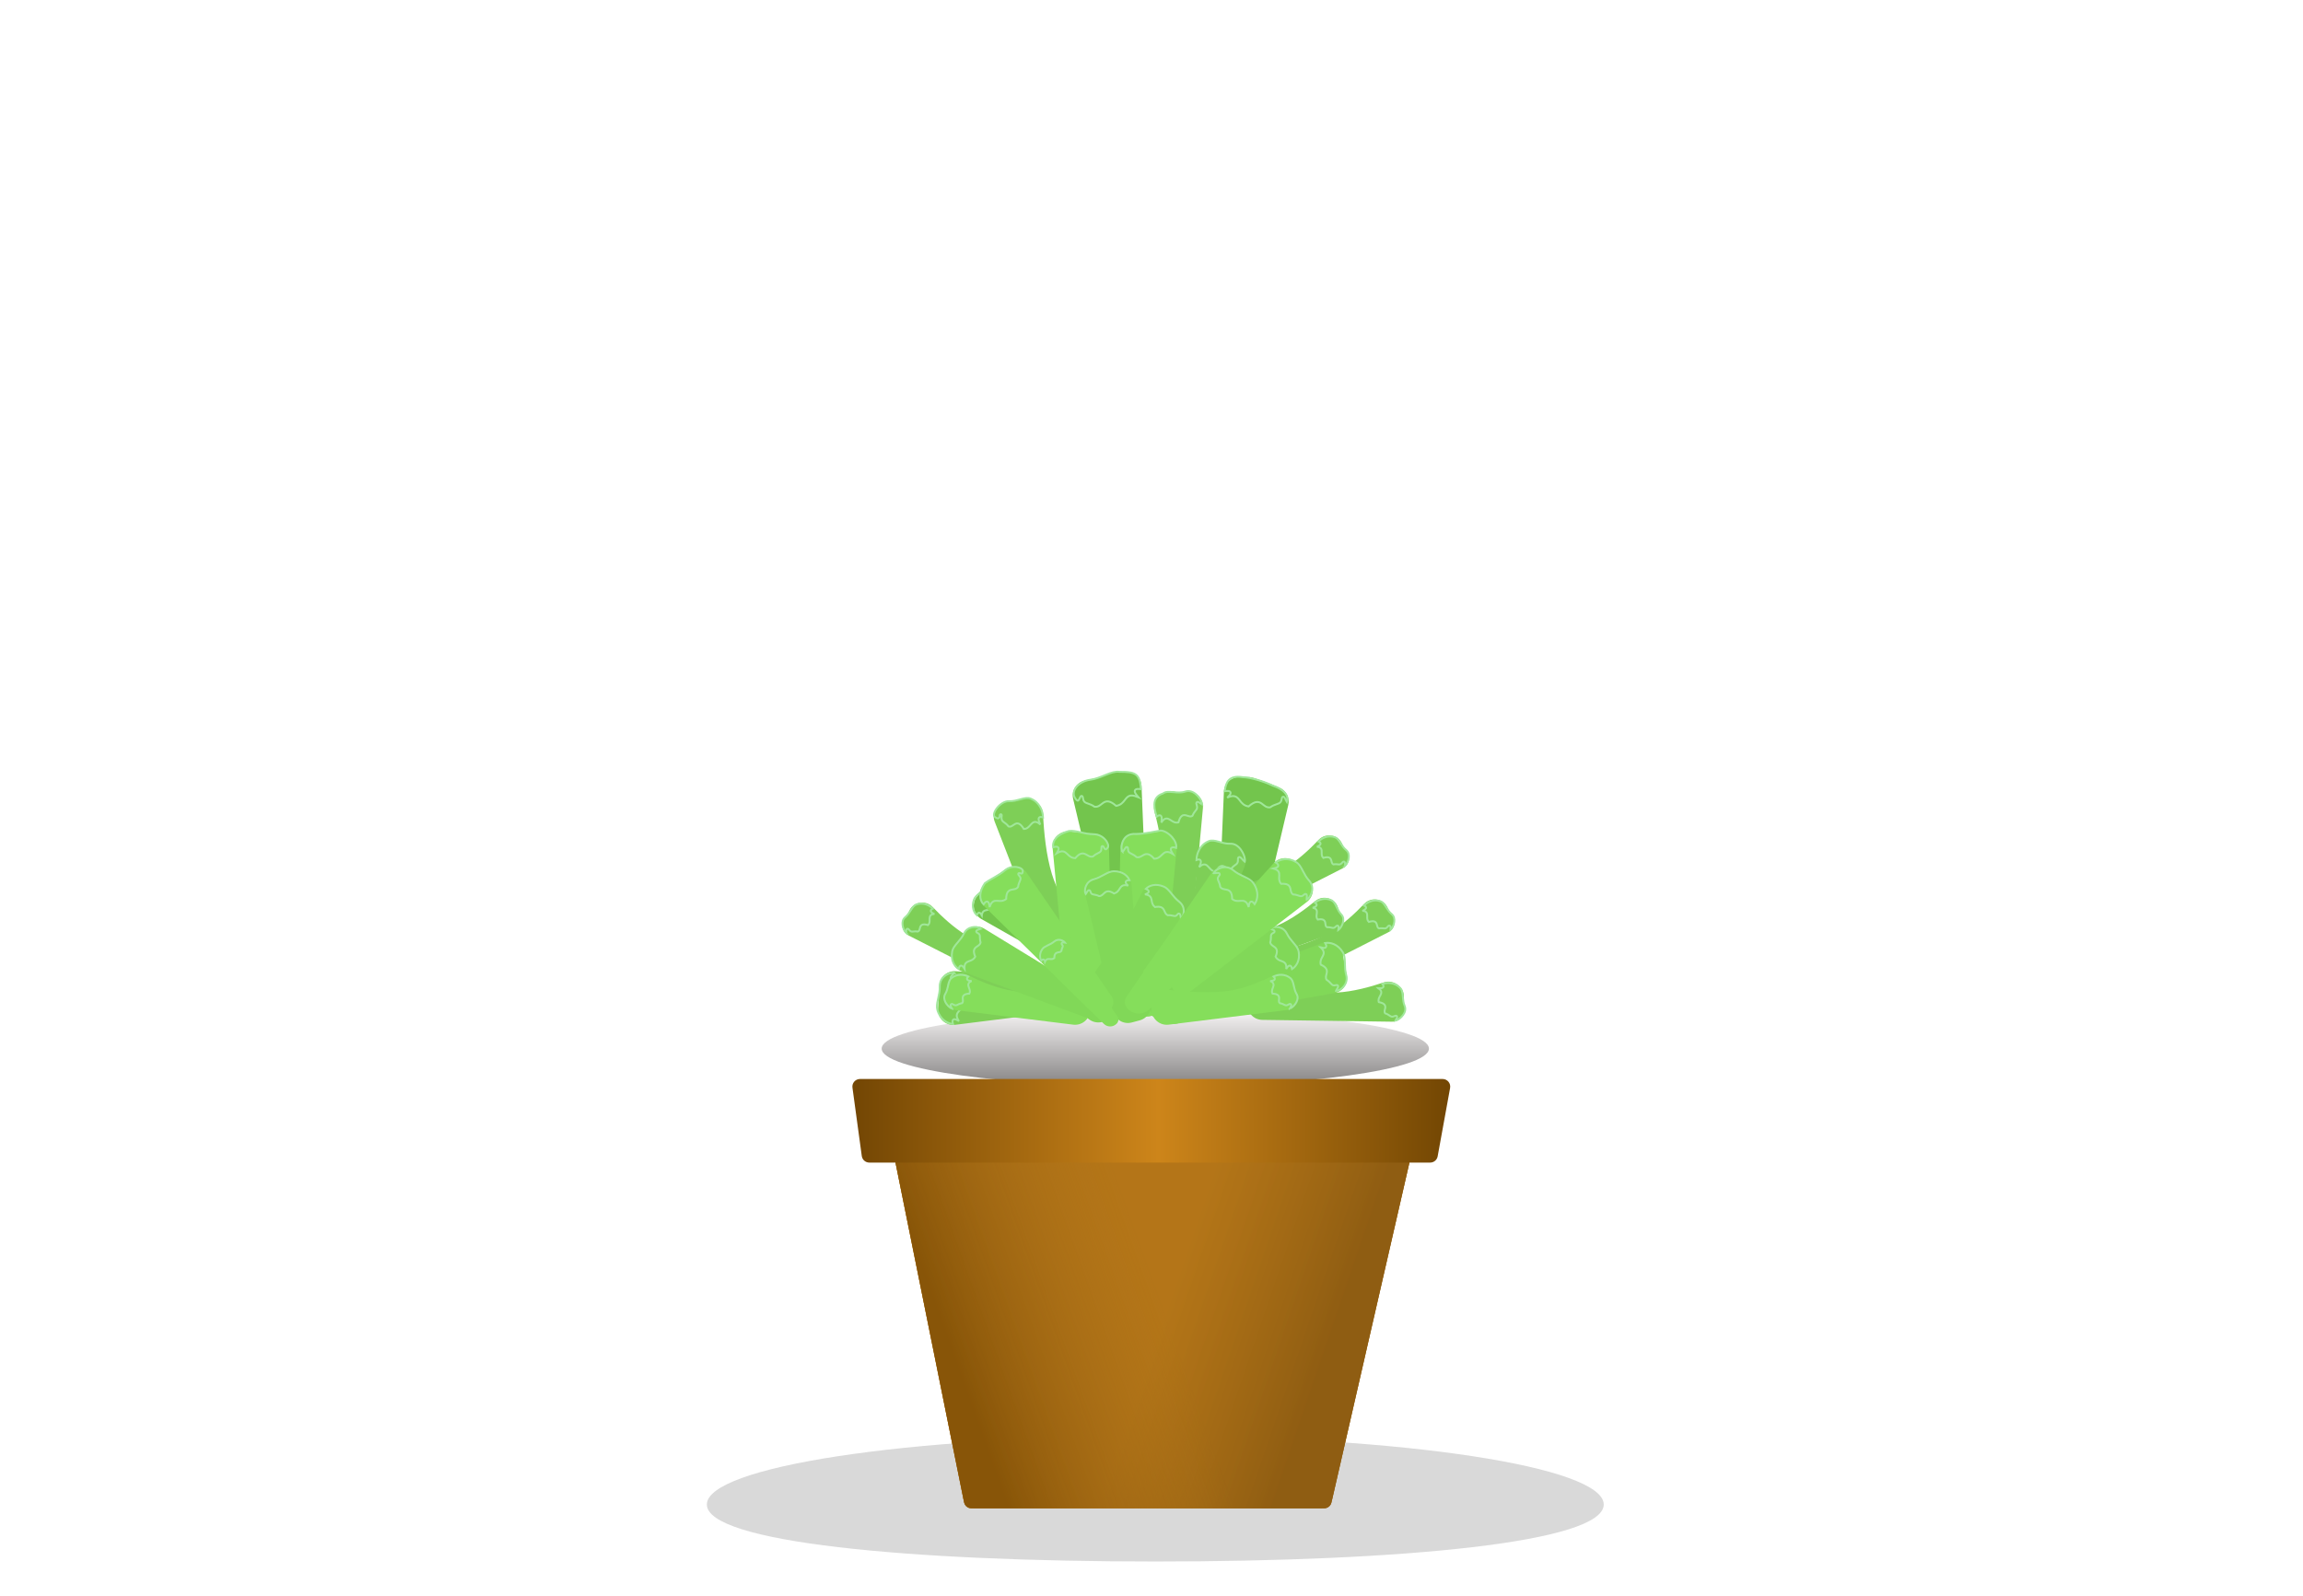 <svg width="303" height="210" viewBox="0 0 303 210" fill="none" xmlns="http://www.w3.org/2000/svg">
<ellipse cx="152" cy="138" rx="36" ry="5" fill="url(#paint0_linear_209_119240)"/>
<g filter="url(#filter0_f_209_119240)">
<path d="M211 198C211 202.971 184.585 205.5 152 205.5C119.415 205.5 93 202.971 93 198C93 193.029 119.415 189 152 189C184.585 189 211 193.029 211 198Z" fill="#D9D9D9"/>
</g>
<path d="M116.242 145.198C116.117 144.579 116.59 144 117.222 144H186.245C186.887 144 187.363 144.597 187.219 145.224L175.178 197.724C175.074 198.178 174.67 198.5 174.203 198.5H127.818C127.342 198.5 126.932 198.164 126.838 197.698L116.242 145.198Z" fill="#B4771A"/>
<path d="M116.377 145.869C116.254 145.256 116.192 144.95 116.266 144.708C116.342 144.456 116.515 144.245 116.746 144.12C116.969 144 117.281 144 117.906 144H185.542C186.182 144 186.502 144 186.727 144.124C186.961 144.253 187.133 144.469 187.206 144.726C187.277 144.973 187.205 145.285 187.062 145.909L175.278 197.289C175.183 197.702 175.135 197.909 175.028 198.066C174.915 198.23 174.756 198.357 174.571 198.43C174.394 198.5 174.182 198.5 173.757 198.5H128.277C127.841 198.5 127.624 198.5 127.444 198.427C127.256 198.351 127.095 198.22 126.984 198.051C126.877 197.888 126.834 197.675 126.747 197.249L116.377 145.869Z" fill="url(#paint1_linear_209_119240)"/>
<path d="M116.377 145.869C116.254 145.256 116.192 144.95 116.266 144.708C116.342 144.456 116.515 144.245 116.746 144.12C116.969 144 117.281 144 117.906 144H185.542C186.182 144 186.502 144 186.727 144.124C186.961 144.253 187.133 144.469 187.206 144.726C187.277 144.973 187.205 145.285 187.062 145.909L175.278 197.289C175.183 197.702 175.135 197.909 175.028 198.066C174.915 198.23 174.756 198.357 174.571 198.43C174.394 198.5 174.182 198.5 173.757 198.5H128.277C127.841 198.5 127.624 198.5 127.444 198.427C127.256 198.351 127.095 198.22 126.984 198.051C126.877 197.888 126.834 197.675 126.747 197.249L116.377 145.869Z" fill="url(#paint2_linear_209_119240)"/>
<g filter="url(#filter1_d_209_119240)">
<path d="M112.155 139.135C112.073 138.535 112.54 138 113.146 138H189.802C190.426 138 190.897 138.565 190.786 139.179L189.149 148.179C189.063 148.654 188.649 149 188.165 149H114.373C113.873 149 113.45 148.631 113.382 148.135L112.155 139.135Z" fill="url(#paint3_linear_209_119240)"/>
</g>
<path d="M182.039 129.292C183.411 128.829 184.893 129.988 184.695 131.423V131.423C184.659 131.685 184.684 131.956 184.768 132.206V132.206C185.146 133.322 184.307 134.475 183.129 134.459L166.077 134.221C164.943 134.205 164.049 133.25 164.108 132.117L164.173 130.868V130.868C164.232 129.739 165.333 128.955 166.429 129.232C168.928 129.863 173.079 130.766 175.905 130.62C177.98 130.512 180.261 129.892 182.039 129.292Z" fill="#7ECF57"/>
<path d="M182.114 132.171C181.982 132.043 181.756 131.949 181.406 131.881C181.299 131.566 181.428 131.328 181.564 131.077C181.578 131.052 181.591 131.027 181.605 131.001C181.678 130.864 181.757 130.7 181.729 130.526C181.699 130.343 181.561 130.192 181.314 130.053C181.312 130.052 181.31 130.051 181.309 130.05C181.344 130.052 181.382 130.054 181.419 130.056C181.511 130.06 181.61 130.061 181.698 130.052C181.779 130.044 181.878 130.025 181.948 129.965C181.987 129.931 182.016 129.885 182.025 129.827C182.033 129.772 182.021 129.718 182 129.67C181.976 129.613 181.936 129.553 181.879 129.486C182.555 129.266 183.559 129.286 184.255 130.056C184.465 130.288 184.52 130.629 184.559 131.052C184.563 131.099 184.567 131.147 184.571 131.196C184.603 131.57 184.638 131.987 184.799 132.367C184.983 132.801 184.859 133.213 184.615 133.554C184.369 133.899 184.014 134.152 183.783 134.25C183.697 134.287 183.633 134.309 183.588 134.32C183.601 134.293 183.618 134.261 183.639 134.226C183.654 134.199 183.67 134.173 183.686 134.146L183.686 134.145C183.702 134.118 183.719 134.09 183.734 134.064C183.763 134.013 183.795 133.955 183.81 133.904C183.817 133.88 183.826 133.841 183.817 133.798C183.812 133.774 183.801 133.748 183.78 133.725C183.759 133.702 183.734 133.689 183.71 133.681C183.666 133.668 183.623 133.674 183.591 133.681C183.557 133.689 183.518 133.702 183.476 133.72C183.322 133.786 183.218 133.803 183.139 133.798C183.062 133.793 182.998 133.767 182.923 133.721C182.89 133.702 182.855 133.677 182.816 133.651C182.684 133.561 182.511 133.442 182.251 133.366C182.169 133.27 182.154 133.172 182.164 133.064C182.171 133.002 182.185 132.938 182.203 132.867C182.205 132.858 182.207 132.849 182.21 132.84C182.225 132.78 182.242 132.714 182.252 132.649C182.276 132.495 182.267 132.32 182.114 132.171ZM183.511 134.332C183.511 134.332 183.512 134.332 183.514 134.332C183.512 134.332 183.511 134.332 183.511 134.332Z" stroke="#A0E79A" stroke-width="0.25"/>
<path d="M125.659 134.871C124.419 135.027 123.342 134.021 123.413 132.773L123.588 129.694C123.651 128.583 124.609 127.737 125.72 127.812L145.233 129.129C145.666 129.159 146.052 129.411 146.253 129.795V129.795C146.34 129.962 146.388 130.146 146.394 130.334L146.399 130.495C146.429 131.497 145.692 132.357 144.697 132.482L125.659 134.871Z" fill="#7ECF57"/>
<path d="M126.108 131.352C126.183 131.56 126.361 131.781 126.678 132.037C126.675 132.514 126.45 132.758 126.23 132.995C126.207 133.02 126.185 133.044 126.163 133.068C126.042 133.202 125.918 133.355 125.885 133.557C125.852 133.763 125.916 133.992 126.099 134.277C126.124 134.315 126.145 134.35 126.164 134.381C126.158 134.377 126.152 134.374 126.146 134.37L126.146 134.37C126.106 134.346 126.064 134.321 126.021 134.297C125.935 134.248 125.841 134.198 125.754 134.167C125.675 134.138 125.565 134.11 125.469 134.153C125.351 134.205 125.319 134.326 125.322 134.444C125.325 134.529 125.346 134.633 125.384 134.761C124.68 134.709 123.722 134.215 123.33 132.921C123.209 132.518 123.285 132.061 123.4 131.536C123.413 131.476 123.426 131.416 123.44 131.355C123.544 130.889 123.658 130.379 123.643 129.855C123.623 129.213 123.903 128.765 124.254 128.472C124.609 128.175 125.032 128.043 125.279 128.035C125.41 128.031 125.487 128.041 125.528 128.054C125.525 128.06 125.52 128.068 125.513 128.079C125.486 128.117 125.446 128.161 125.398 128.211C125.374 128.235 125.349 128.26 125.324 128.285L125.324 128.285C125.299 128.31 125.273 128.335 125.249 128.36C125.203 128.408 125.154 128.461 125.123 128.512C125.108 128.537 125.091 128.572 125.086 128.613C125.08 128.66 125.092 128.713 125.133 128.754C125.169 128.79 125.214 128.805 125.25 128.812C125.288 128.82 125.331 128.822 125.378 128.821C125.543 128.816 125.644 128.844 125.714 128.886C125.784 128.928 125.838 128.993 125.895 129.088C125.92 129.129 125.945 129.176 125.973 129.228C126.066 129.401 126.186 129.624 126.405 129.837C126.459 130.02 126.434 130.167 126.38 130.305C126.351 130.38 126.313 130.453 126.271 130.529C126.266 130.539 126.26 130.549 126.254 130.559C126.218 130.625 126.18 130.694 126.148 130.765C126.072 130.934 126.026 131.125 126.108 131.352ZM125.552 128.063C125.552 128.063 125.551 128.063 125.551 128.062L125.552 128.063Z" stroke="#A0E79A" stroke-width="0.25"/>
<path d="M129.123 120.953C128.036 120.337 127.773 118.886 128.575 117.929L129.469 116.862C130.183 116.009 131.457 115.903 132.302 116.627L143.464 126.179C143.719 126.397 143.842 126.732 143.789 127.064V127.064C143.766 127.208 143.711 127.344 143.627 127.464L143.556 127.566C143.111 128.202 142.255 128.395 141.58 128.012L129.123 120.953Z" fill="#73C54D"/>
<path d="M130.532 118.7C130.481 118.869 130.489 119.09 130.565 119.391C130.352 119.667 130.112 119.712 129.869 119.757C129.844 119.762 129.818 119.767 129.793 119.772C129.656 119.799 129.501 119.837 129.381 119.954C129.261 120.07 129.194 120.244 129.173 120.498C129.171 120.494 129.17 120.489 129.168 120.485C129.137 120.415 129.101 120.339 129.06 120.277C129.024 120.222 128.963 120.145 128.872 120.124C128.758 120.099 128.672 120.171 128.617 120.249C128.583 120.297 128.551 120.362 128.52 120.442C128.128 120.081 127.792 119.355 128.135 118.407C128.242 118.108 128.496 117.864 128.811 117.59C128.846 117.56 128.882 117.529 128.919 117.497C129.199 117.256 129.509 116.99 129.744 116.654C130.023 116.254 130.396 116.109 130.742 116.09C131.094 116.07 131.412 116.182 131.563 116.288C131.617 116.326 131.653 116.356 131.676 116.379C131.647 116.387 131.61 116.394 131.567 116.401C131.541 116.405 131.515 116.409 131.487 116.413L131.487 116.413C131.46 116.417 131.432 116.421 131.406 116.425C131.355 116.433 131.297 116.444 131.251 116.463C131.228 116.472 131.197 116.488 131.171 116.515C131.141 116.547 131.12 116.593 131.128 116.648C131.134 116.694 131.16 116.73 131.18 116.753C131.202 116.777 131.23 116.8 131.261 116.822C131.363 116.893 131.408 116.953 131.429 117.005C131.451 117.058 131.455 117.117 131.447 117.201C131.443 117.236 131.437 117.276 131.431 117.32C131.408 117.469 131.379 117.666 131.415 117.902C131.367 118.029 131.289 118.103 131.198 118.16C131.146 118.192 131.09 118.219 131.029 118.247C131.021 118.25 131.013 118.254 131.005 118.258C130.953 118.282 130.895 118.308 130.842 118.338C130.713 118.409 130.589 118.512 130.532 118.7Z" stroke="#A0E79A" stroke-width="0.25"/>
<path d="M161.025 104.182C161.071 103.112 161.952 102.267 163.024 102.267C163.633 102.267 164.201 102.267 164.401 102.267C164.876 102.267 167.221 103.194 167.451 103.285C167.464 103.29 167.475 103.295 167.488 103.3L168.327 103.656C169.224 104.036 169.717 105.008 169.493 105.956L163.695 130.537C163.574 131.049 163.196 131.463 162.696 131.63V131.63C162.47 131.705 162.228 131.727 161.992 131.692L161.648 131.641C160.635 131.491 159.899 130.6 159.943 129.577L161.025 104.182Z" fill="#73C54D"/>
<path d="M161.575 104.926C161.536 104.943 161.5 104.958 161.466 104.972C161.499 104.94 161.534 104.907 161.566 104.875C161.652 104.79 161.739 104.697 161.803 104.608C161.834 104.564 161.863 104.516 161.882 104.468C161.901 104.421 161.914 104.362 161.901 104.301C161.87 104.158 161.729 104.11 161.599 104.097C161.487 104.087 161.337 104.096 161.141 104.126C161.211 103.493 161.367 102.983 161.686 102.653C162.025 102.304 162.576 102.13 163.506 102.282L163.516 102.284L163.526 102.284C164.007 102.284 164.737 102.434 165.478 102.65C166.217 102.866 166.953 103.143 167.444 103.389L167.452 103.392L167.461 103.395C168.947 103.891 169.459 104.654 169.376 105.26C169.356 105.406 169.335 105.501 169.314 105.561C169.283 105.513 169.249 105.447 169.212 105.37C169.194 105.332 169.177 105.294 169.159 105.254L169.158 105.253C169.14 105.214 169.122 105.174 169.104 105.137C169.07 105.065 169.032 104.991 168.994 104.939C168.976 104.915 168.947 104.882 168.907 104.861C168.885 104.85 168.856 104.841 168.821 104.844C168.785 104.847 168.755 104.861 168.733 104.88C168.693 104.914 168.673 104.961 168.662 104.996C168.649 105.036 168.639 105.085 168.631 105.142C168.602 105.356 168.543 105.484 168.47 105.569C168.396 105.656 168.297 105.712 168.163 105.766C168.104 105.789 168.038 105.812 167.966 105.836C167.726 105.917 167.424 106.02 167.11 106.251C166.855 106.284 166.664 106.22 166.494 106.118C166.404 106.064 166.319 105.999 166.231 105.93C166.22 105.921 166.208 105.912 166.196 105.903C166.121 105.843 166.043 105.781 165.962 105.727C165.769 105.599 165.546 105.505 165.255 105.558C164.982 105.608 164.669 105.783 164.275 106.135C163.649 106.031 163.379 105.682 163.122 105.351C163.096 105.318 163.071 105.285 163.045 105.252C162.901 105.071 162.741 104.89 162.503 104.81C162.262 104.728 161.968 104.758 161.575 104.926Z" stroke="#A0E79A" stroke-width="0.25"/>
<path d="M150.189 103.466C150.138 102.218 148.968 101.322 147.749 101.598L142.697 102.741C141.612 102.987 140.936 104.072 141.193 105.154L147.107 130.043C147.235 130.583 147.635 131.017 148.162 131.189V131.189C148.391 131.263 148.634 131.285 148.872 131.253L149.514 131.165C150.536 131.025 151.284 130.131 151.241 129.101L150.189 103.466Z" fill="#73C54D"/>
<path d="M145.866 105.48C146.138 105.53 146.452 105.705 146.846 106.057C147.472 105.954 147.742 105.605 147.998 105.274C148.024 105.24 148.05 105.207 148.076 105.174C148.22 104.993 148.38 104.812 148.618 104.732C148.859 104.651 149.153 104.68 149.546 104.849C149.659 104.897 149.747 104.932 149.817 104.956C149.786 104.919 149.752 104.878 149.715 104.834L149.714 104.833C149.676 104.788 149.635 104.74 149.595 104.692C149.516 104.594 149.435 104.489 149.378 104.388C149.326 104.294 149.274 104.172 149.304 104.056C149.34 103.918 149.468 103.856 149.612 103.836C149.73 103.82 149.888 103.827 150.091 103.858C150.058 102.762 149.822 102.216 149.412 101.928C149.193 101.775 148.913 101.686 148.557 101.636C148.201 101.586 147.78 101.577 147.285 101.577L147.277 101.577L147.269 101.576C146.725 101.506 146.156 101.702 145.519 101.958C145.447 101.987 145.373 102.017 145.3 102.047C144.732 102.277 144.118 102.527 143.458 102.617C142.616 102.732 141.959 103.12 141.595 103.59C141.232 104.057 141.162 104.597 141.459 105.054C141.552 105.196 141.629 105.28 141.69 105.326C141.75 105.371 141.787 105.375 141.807 105.372C141.829 105.37 141.857 105.356 141.893 105.319C141.928 105.282 141.962 105.23 141.996 105.168C142.027 105.109 142.054 105.048 142.08 104.99L142.084 104.981L142.086 104.977C142.109 104.924 142.137 104.862 142.165 104.822C142.173 104.811 142.184 104.797 142.199 104.784C142.212 104.772 142.236 104.754 142.27 104.747C142.36 104.729 142.412 104.795 142.428 104.823C142.446 104.853 142.457 104.891 142.465 104.926C142.474 104.963 142.482 105.009 142.49 105.064C142.519 105.278 142.578 105.406 142.651 105.492C142.725 105.578 142.823 105.635 142.957 105.688C143.017 105.711 143.083 105.734 143.155 105.758C143.395 105.84 143.697 105.942 144.01 106.173C144.266 106.207 144.456 106.142 144.627 106.04C144.717 105.986 144.802 105.922 144.889 105.853C144.901 105.844 144.913 105.834 144.924 105.825C144.999 105.766 145.078 105.704 145.159 105.649C145.352 105.521 145.575 105.427 145.866 105.48Z" fill="#73C54D" stroke="#A0E79A" stroke-width="0.25"/>
<path d="M137.233 107.163C137.164 105.665 135.459 104.729 134.203 105.55L134.154 105.582C133.765 105.837 133.289 105.922 132.835 105.818V105.818C131.497 105.512 130.36 106.827 130.858 108.107L138.446 127.634C138.856 128.689 140.058 129.194 141.098 128.748L142.84 128.002L142.92 127.968C144.114 127.456 144.52 125.954 143.781 124.885C142.072 122.412 139.378 118.218 138.402 115.049C137.636 112.563 137.341 109.497 137.233 107.163Z" fill="#7ECF57"/>
<path d="M136.787 108.438C136.818 108.464 136.847 108.488 136.872 108.508C136.863 108.487 136.853 108.465 136.843 108.442L136.843 108.441C136.822 108.394 136.8 108.344 136.779 108.293C136.737 108.191 136.695 108.082 136.669 107.982C136.645 107.888 136.627 107.775 136.663 107.68C136.683 107.627 136.719 107.58 136.775 107.55C136.828 107.521 136.888 107.512 136.948 107.515C137.027 107.519 137.12 107.543 137.231 107.586C137.211 106.726 136.774 105.571 135.593 105.096C135.237 104.953 134.824 105.035 134.334 105.167C134.279 105.181 134.224 105.197 134.167 105.212C133.734 105.331 133.255 105.463 132.766 105.439C132.192 105.411 131.581 105.822 131.181 106.324C130.983 106.572 130.847 106.831 130.796 107.05C130.744 107.272 130.784 107.42 130.884 107.501C131.128 107.7 131.269 107.716 131.34 107.698C131.41 107.68 131.465 107.615 131.504 107.515C131.51 107.499 131.515 107.483 131.52 107.467C131.525 107.381 131.531 107.323 131.537 107.287C131.539 107.278 131.541 107.267 131.545 107.256C131.546 107.251 131.549 107.244 131.552 107.236L131.552 107.236C131.555 107.23 131.563 107.211 131.582 107.194C131.592 107.184 131.612 107.168 131.641 107.162C131.675 107.154 131.708 107.161 131.733 107.177C131.772 107.2 131.785 107.236 131.787 107.242L131.788 107.242C131.795 107.262 131.796 107.28 131.797 107.286L131.797 107.286C131.8 107.329 131.793 107.414 131.768 107.507C131.759 107.709 131.783 107.837 131.823 107.928C131.862 108.017 131.921 108.081 132.005 108.148C132.042 108.178 132.085 108.208 132.131 108.242C132.288 108.353 132.491 108.497 132.681 108.757C132.835 108.816 132.96 108.791 133.083 108.731C133.152 108.698 133.218 108.654 133.29 108.605C133.3 108.599 133.309 108.592 133.319 108.586C133.38 108.544 133.446 108.498 133.513 108.461C133.673 108.372 133.864 108.313 134.084 108.419C134.279 108.512 134.476 108.725 134.7 109.096C135.117 109.091 135.34 108.837 135.568 108.578C135.59 108.552 135.613 108.527 135.636 108.501C135.761 108.362 135.907 108.212 136.105 108.173C136.312 108.133 136.531 108.22 136.787 108.438Z" fill="#7ECF57" stroke="#A0E79A" stroke-width="0.25"/>
<path d="M151.911 106.868C151.511 105.34 152.868 103.823 154.411 104.16L154.8 104.245C155.103 104.311 155.418 104.306 155.719 104.23L155.783 104.213C157.122 103.874 158.393 104.96 158.267 106.336L156.351 127.109C156.246 128.239 155.225 129.055 154.1 128.908L152.212 128.662L152.103 128.647C150.818 128.479 150.02 127.152 150.436 125.925C151.422 123.017 152.92 118.073 153.01 114.648C153.079 112.032 152.491 109.09 151.911 106.868Z" fill="#7ECF57"/>
<path d="M152.858 108.16C152.836 108.194 152.815 108.224 152.796 108.251C152.799 108.228 152.802 108.204 152.806 108.179L152.806 108.178C152.813 108.127 152.82 108.072 152.827 108.018C152.84 107.909 152.851 107.792 152.849 107.689C152.846 107.592 152.832 107.478 152.772 107.396C152.739 107.351 152.691 107.315 152.629 107.301C152.57 107.288 152.51 107.296 152.453 107.315C152.377 107.341 152.291 107.391 152.194 107.465C152.05 107.035 151.866 106.449 151.877 105.893C151.883 105.578 151.953 105.282 152.121 105.032C152.289 104.784 152.563 104.57 153 104.433L153.021 104.426L153.038 104.413C153.184 104.3 153.364 104.244 153.576 104.224C153.79 104.203 154.029 104.219 154.288 104.242C154.33 104.245 154.373 104.249 154.416 104.253C154.893 104.297 155.427 104.346 155.915 104.182C156.46 104 156.949 104.191 157.337 104.517C157.728 104.845 158 105.296 158.097 105.585C158.143 105.725 158.164 105.818 158.17 105.877C158.128 105.856 158.076 105.824 158.017 105.783C157.987 105.762 157.956 105.741 157.925 105.719L157.925 105.718C157.894 105.697 157.863 105.674 157.832 105.654C157.775 105.614 157.711 105.573 157.655 105.551C157.628 105.541 157.586 105.528 157.54 105.534C157.515 105.538 157.487 105.547 157.462 105.567C157.437 105.586 157.421 105.611 157.411 105.636C157.393 105.681 157.396 105.728 157.401 105.765C157.407 105.805 157.419 105.85 157.436 105.901C157.5 106.094 157.512 106.224 157.498 106.322C157.485 106.418 157.445 106.496 157.382 106.583C157.355 106.622 157.322 106.663 157.286 106.707C157.165 106.857 157.01 107.051 156.897 107.352C156.765 107.451 156.638 107.461 156.503 107.436C156.428 107.423 156.352 107.399 156.269 107.372C156.259 107.368 156.248 107.364 156.237 107.361C156.166 107.337 156.09 107.311 156.016 107.294C155.838 107.251 155.638 107.246 155.455 107.408C155.293 107.55 155.16 107.809 155.046 108.227C154.643 108.335 154.359 108.151 154.07 107.964C154.041 107.945 154.012 107.926 153.983 107.908C153.826 107.808 153.644 107.703 153.443 107.72C153.233 107.737 153.046 107.88 152.858 108.16ZM158.169 105.93C158.169 105.93 158.169 105.928 158.17 105.927C158.17 105.929 158.169 105.93 158.169 105.93Z" fill="#7ECF57" stroke="#A0E79A" stroke-width="0.25"/>
<path d="M157.5 112.783C157.531 111.204 159.248 110.112 160.641 110.855L160.993 111.043C161.267 111.189 161.571 111.269 161.881 111.277L161.948 111.279C163.328 111.315 164.257 112.707 163.762 113.996L156.281 133.47C155.875 134.529 154.669 135.038 153.627 134.591L151.877 133.841L151.776 133.798C150.585 133.288 150.176 131.794 150.91 130.726C152.648 128.194 155.431 123.842 156.447 120.57C157.223 118.071 157.456 115.079 157.5 112.783Z" fill="#7ECF57"/>
<path d="M160.559 114.017C160.365 114.11 160.167 114.322 159.944 114.694C159.527 114.689 159.303 114.435 159.076 114.176C159.053 114.15 159.03 114.124 159.007 114.099C158.883 113.96 158.736 113.81 158.539 113.771C158.332 113.731 158.113 113.818 157.856 114.036C157.825 114.062 157.797 114.086 157.772 114.106C157.781 114.085 157.79 114.063 157.801 114.04L157.801 114.039C157.821 113.992 157.843 113.941 157.865 113.891C157.907 113.789 157.949 113.68 157.975 113.58C157.999 113.486 158.016 113.373 157.981 113.278C157.961 113.225 157.925 113.178 157.869 113.147C157.816 113.118 157.756 113.11 157.695 113.113C157.617 113.117 157.523 113.141 157.413 113.184C157.433 112.324 157.87 111.169 159.051 110.694C159.407 110.551 159.82 110.633 160.309 110.764C160.364 110.779 160.42 110.795 160.477 110.81C160.91 110.929 161.389 111.061 161.878 111.037C162.451 111.009 162.918 111.355 163.255 111.811C163.593 112.268 163.776 112.807 163.791 113.104C163.798 113.263 163.788 113.355 163.774 113.403C163.76 113.395 163.743 113.383 163.722 113.366C163.674 113.327 163.619 113.271 163.559 113.206C163.53 113.174 163.501 113.141 163.471 113.108L163.47 113.107C163.44 113.074 163.41 113.04 163.381 113.008C163.325 112.947 163.265 112.886 163.209 112.845C163.182 112.825 163.146 112.803 163.106 112.793C163.06 112.782 162.999 112.785 162.948 112.829C162.905 112.867 162.889 112.919 162.882 112.958C162.874 113.001 162.873 113.05 162.875 113.104C162.885 113.307 162.861 113.435 162.821 113.526C162.782 113.615 162.722 113.679 162.639 113.746C162.602 113.776 162.559 113.806 162.512 113.839C162.355 113.951 162.153 114.095 161.963 114.355C161.809 114.413 161.684 114.388 161.561 114.329C161.492 114.295 161.425 114.252 161.353 114.203C161.344 114.196 161.335 114.19 161.325 114.183C161.264 114.141 161.198 114.096 161.131 114.059C160.971 113.97 160.78 113.911 160.559 114.017Z" fill="#7ECF57" stroke="#A0E79A" stroke-width="0.25"/>
<path d="M138.491 111.607C138.373 110.371 139.398 109.328 140.635 109.423L144.063 109.687C145.087 109.765 145.884 110.606 145.909 111.632L146.4 131.745C146.427 132.868 145.524 133.793 144.4 133.793H142.942H142.423C141.391 133.793 140.529 133.009 140.432 131.983L138.491 111.607Z" fill="#85DE5B"/>
<path d="M142.208 112.356C141.987 112.429 141.749 112.608 141.469 112.936C140.961 112.919 140.708 112.671 140.463 112.431C140.438 112.407 140.413 112.382 140.388 112.358C140.251 112.226 140.095 112.092 139.885 112.052C139.671 112.01 139.428 112.07 139.123 112.254C139.071 112.285 139.026 112.311 138.987 112.333C138.995 112.319 139.004 112.305 139.013 112.291L139.014 112.29C139.04 112.249 139.068 112.205 139.095 112.161C139.149 112.072 139.204 111.975 139.24 111.884C139.273 111.802 139.305 111.689 139.264 111.589C139.214 111.467 139.091 111.429 138.967 111.43C138.868 111.43 138.74 111.453 138.58 111.5C138.496 111.062 138.627 110.65 138.944 110.293C139.294 109.898 139.87 109.569 140.63 109.363C141.062 109.298 141.549 109.397 142.098 109.52C142.133 109.528 142.168 109.536 142.204 109.544C142.72 109.66 143.282 109.787 143.864 109.787C144.546 109.787 145.094 110.125 145.435 110.522C145.605 110.72 145.719 110.93 145.773 111.112C145.828 111.299 145.812 111.434 145.762 111.509C145.602 111.746 145.502 111.777 145.463 111.776C145.422 111.775 145.37 111.739 145.309 111.647C145.281 111.605 145.257 111.561 145.235 111.519C145.233 111.515 145.231 111.51 145.228 111.505C145.211 111.473 145.19 111.432 145.171 111.406C145.164 111.398 145.152 111.384 145.135 111.372C145.119 111.36 145.081 111.338 145.029 111.348C144.977 111.359 144.951 111.395 144.94 111.413C144.929 111.432 144.924 111.451 144.921 111.462C144.911 111.505 144.908 111.574 144.908 111.659C144.908 111.834 144.875 111.941 144.828 112.015C144.78 112.089 144.709 112.145 144.607 112.202C144.562 112.228 144.511 112.253 144.456 112.281C144.27 112.374 144.031 112.492 143.799 112.717C143.603 112.769 143.446 112.738 143.3 112.676C143.221 112.643 143.146 112.6 143.067 112.553C143.056 112.547 143.046 112.541 143.035 112.535C142.967 112.495 142.895 112.452 142.822 112.417C142.647 112.332 142.448 112.278 142.208 112.356Z" stroke="#A0E79A" stroke-width="0.25"/>
<path d="M154.829 111.607C154.946 110.371 153.922 109.328 152.684 109.423L149.256 109.687C148.233 109.765 147.435 110.606 147.41 111.632L146.92 131.745C146.892 132.868 147.795 133.793 148.919 133.793H150.377H150.897C151.928 133.793 152.79 133.009 152.888 131.983L154.829 111.607Z" fill="#85DE5B"/>
<path d="M148.156 111.651C148.156 111.651 148.156 111.652 148.157 111.654C148.156 111.652 148.156 111.651 148.156 111.651ZM151.113 112.436C151.334 112.509 151.572 112.688 151.852 113.016C152.36 112.999 152.613 112.751 152.858 112.511C152.883 112.487 152.908 112.462 152.933 112.438C153.07 112.306 153.226 112.172 153.436 112.132C153.65 112.09 153.893 112.15 154.198 112.334C154.25 112.365 154.295 112.391 154.334 112.413C154.326 112.399 154.317 112.385 154.308 112.371L154.307 112.37C154.281 112.329 154.253 112.285 154.226 112.241C154.172 112.152 154.117 112.055 154.081 111.964C154.048 111.882 154.016 111.769 154.057 111.669C154.107 111.547 154.23 111.509 154.354 111.51C154.454 111.51 154.582 111.533 154.744 111.581C154.828 111.137 154.586 110.601 154.177 110.144C153.958 109.9 153.698 109.688 153.435 109.538C153.174 109.389 152.918 109.305 152.699 109.303C152.436 109.342 152.157 109.397 151.858 109.455C151.653 109.495 151.438 109.537 151.214 109.577C150.665 109.674 150.073 109.755 149.457 109.755V109.756L149.447 109.755C148.612 109.687 148.126 110.045 147.854 110.481C147.574 110.928 147.519 111.46 147.566 111.717C147.595 111.882 147.629 111.983 147.66 112.041C147.674 112.069 147.685 112.081 147.691 112.086C147.698 112.084 147.712 112.076 147.734 112.056C147.771 112.023 147.811 111.973 147.855 111.91C147.893 111.856 147.93 111.797 147.965 111.74C147.97 111.733 147.975 111.725 147.979 111.718C148.017 111.657 148.058 111.594 148.094 111.55C148.111 111.53 148.136 111.502 148.167 111.484C148.184 111.474 148.21 111.462 148.243 111.461C148.279 111.459 148.314 111.472 148.342 111.495C148.386 111.532 148.399 111.587 148.404 111.614C148.41 111.649 148.413 111.691 148.413 111.739C148.413 111.914 148.446 112.021 148.493 112.095C148.541 112.169 148.612 112.225 148.714 112.282C148.759 112.308 148.81 112.333 148.865 112.361C149.051 112.454 149.29 112.572 149.522 112.797C149.719 112.849 149.875 112.818 150.021 112.756C150.1 112.723 150.175 112.68 150.254 112.633C150.265 112.627 150.275 112.621 150.286 112.615C150.354 112.575 150.426 112.532 150.499 112.497C150.674 112.412 150.873 112.358 151.113 112.436ZM147.696 112.09C147.696 112.09 147.696 112.089 147.695 112.089L147.696 112.09Z" stroke="#A0E79A" stroke-width="0.25"/>
<path d="M150.224 117.497C150.819 116.303 152.391 115.984 153.389 116.87L155.056 118.348C155.825 119.03 155.951 120.186 155.347 121.019L146.115 133.733C145.454 134.644 144.172 134.83 143.279 134.145L142.457 133.514L142.423 133.489C141.542 132.812 141.378 131.547 142.046 130.66C143.35 128.931 145.405 126.132 146.741 123.956C147.917 122.041 149.279 119.397 150.224 117.497Z" fill="#81D858"/>
<path d="M152.743 119.389C152.555 119.32 152.303 119.311 151.953 119.374C151.624 119.102 151.575 118.818 151.528 118.538C151.523 118.509 151.518 118.481 151.513 118.452C151.484 118.294 151.444 118.123 151.318 117.984C151.19 117.844 150.993 117.755 150.693 117.713C150.674 117.71 150.657 117.708 150.64 117.705C150.664 117.697 150.688 117.689 150.713 117.68C150.793 117.651 150.88 117.617 150.952 117.577C150.987 117.556 151.024 117.532 151.054 117.502C151.084 117.473 151.114 117.433 151.127 117.381C151.156 117.262 151.082 117.168 150.999 117.105C150.941 117.06 150.861 117.016 150.757 116.971C151.174 116.55 152.024 116.213 153.128 116.686C153.475 116.834 153.754 117.145 154.06 117.521C154.095 117.563 154.13 117.606 154.165 117.65C154.437 117.986 154.733 118.353 155.11 118.642C155.57 118.995 155.731 119.434 155.747 119.828C155.763 120.229 155.628 120.58 155.503 120.742C155.445 120.818 155.402 120.861 155.374 120.882C155.372 120.878 155.371 120.874 155.369 120.869C155.357 120.831 155.347 120.78 155.339 120.719C155.335 120.69 155.331 120.66 155.327 120.629L155.327 120.628C155.323 120.597 155.319 120.566 155.314 120.536C155.306 120.478 155.295 120.414 155.275 120.363C155.265 120.338 155.25 120.305 155.223 120.278C155.193 120.247 155.147 120.223 155.092 120.227C155.043 120.23 155.004 120.254 154.977 120.275C154.949 120.298 154.923 120.327 154.898 120.36C154.814 120.469 154.743 120.516 154.681 120.537C154.617 120.558 154.545 120.557 154.448 120.541C154.406 120.534 154.359 120.524 154.309 120.513C154.137 120.476 153.914 120.427 153.645 120.45C153.49 120.382 153.401 120.283 153.334 120.17C153.298 120.108 153.268 120.042 153.237 119.971C153.233 119.962 153.229 119.952 153.225 119.943C153.198 119.881 153.17 119.816 153.137 119.754C153.059 119.607 152.949 119.465 152.743 119.389Z" fill="#81D858" stroke="#A0E79A" stroke-width="0.25"/>
<path d="M148.896 116.524C148.807 115.193 147.478 114.295 146.216 114.728L144.109 115.451C143.136 115.785 142.575 116.803 142.812 117.805L146.443 133.092C146.703 134.187 147.814 134.852 148.902 134.563L149.903 134.297L149.944 134.286C151.018 134.001 151.656 132.897 151.38 131.82C150.842 129.723 150.022 126.349 149.626 123.826C149.277 121.606 149.037 118.642 148.896 116.524Z" fill="#81D858"/>
<path d="M145.843 117.302C146.043 117.31 146.279 117.399 146.578 117.592C146.986 117.468 147.14 117.223 147.292 116.984C147.308 116.959 147.323 116.935 147.339 116.91C147.426 116.776 147.529 116.633 147.699 116.553C147.871 116.473 148.087 116.467 148.38 116.544C148.398 116.548 148.416 116.553 148.432 116.557C148.413 116.54 148.394 116.523 148.374 116.505C148.311 116.448 148.244 116.383 148.194 116.318C148.168 116.285 148.145 116.249 148.128 116.21C148.112 116.171 148.099 116.123 148.107 116.07C148.126 115.949 148.23 115.891 148.332 115.864C148.402 115.845 148.493 115.835 148.606 115.834C148.383 115.285 147.728 114.647 146.528 114.658C146.15 114.662 145.773 114.841 145.346 115.07C145.297 115.096 145.249 115.123 145.199 115.149C144.82 115.355 144.405 115.579 143.946 115.701C143.385 115.85 143.067 116.193 142.901 116.551C142.732 116.915 142.722 117.291 142.775 117.489C142.799 117.582 142.822 117.637 142.84 117.668C142.843 117.665 142.846 117.661 142.85 117.657C142.876 117.627 142.904 117.584 142.935 117.531C142.95 117.506 142.965 117.479 142.981 117.452L142.981 117.452C142.997 117.425 143.013 117.397 143.028 117.371C143.058 117.321 143.093 117.266 143.131 117.227C143.15 117.207 143.177 117.183 143.212 117.168C143.252 117.151 143.303 117.147 143.353 117.171C143.397 117.193 143.423 117.23 143.44 117.26C143.457 117.292 143.47 117.329 143.481 117.369C143.516 117.502 143.563 117.572 143.613 117.616C143.664 117.66 143.73 117.687 143.826 117.709C143.868 117.719 143.914 117.727 143.966 117.737C144.138 117.768 144.362 117.809 144.602 117.934C144.771 117.931 144.892 117.874 144.997 117.795C145.054 117.752 145.107 117.703 145.163 117.649C145.171 117.642 145.178 117.635 145.185 117.627C145.233 117.581 145.285 117.531 145.339 117.487C145.467 117.381 145.624 117.293 145.843 117.302Z" fill="#81D858" stroke="#A0E79A" stroke-width="0.25"/>
<path d="M127.292 128.311C126.089 127.711 124.58 128.589 124.58 129.933V129.933C124.58 130.179 124.523 130.424 124.413 130.644V130.644C123.924 131.622 124.549 132.789 125.634 132.924L141.196 134.85C142.322 134.989 143.338 134.165 143.435 133.035L143.521 132.027V132.027C143.61 130.982 142.697 130.121 141.654 130.236C139.276 130.5 135.344 130.803 132.764 130.31C130.87 129.948 128.851 129.088 127.292 128.311Z" fill="#85DE5B"/>
<path d="M126.853 130.941C126.992 130.839 127.212 130.781 127.54 130.763C127.673 130.493 127.586 130.262 127.494 130.016C127.484 129.991 127.475 129.966 127.466 129.941C127.417 129.806 127.364 129.642 127.412 129.483C127.462 129.321 127.601 129.201 127.829 129.106C127.808 129.104 127.786 129.102 127.764 129.1C127.679 129.092 127.588 129.081 127.508 129.062C127.434 129.044 127.342 129.013 127.284 128.947C127.251 128.909 127.229 128.861 127.229 128.804C127.228 128.751 127.247 128.701 127.272 128.658C127.301 128.611 127.343 128.563 127.398 128.512C126.807 128.229 125.893 128.126 125.163 128.739C124.943 128.923 124.85 129.227 124.761 129.611C124.751 129.654 124.741 129.698 124.731 129.742C124.655 130.082 124.569 130.463 124.372 130.793C124.149 131.165 124.21 131.556 124.39 131.899C124.572 132.245 124.865 132.522 125.064 132.641C125.128 132.679 125.177 132.705 125.215 132.722C125.208 132.7 125.198 132.675 125.187 132.648C125.176 132.622 125.165 132.595 125.154 132.568L125.153 132.568C125.142 132.541 125.13 132.513 125.119 132.487C125.099 132.437 125.077 132.379 125.07 132.329C125.066 132.305 125.062 132.265 125.077 132.225C125.085 132.203 125.099 132.179 125.123 132.159C125.146 132.14 125.173 132.13 125.197 132.126C125.242 132.119 125.283 132.131 125.311 132.141C125.342 132.153 125.377 132.171 125.413 132.193C125.546 132.272 125.638 132.3 125.709 132.305C125.779 132.311 125.84 132.295 125.914 132.263C125.946 132.249 125.981 132.232 126.02 132.212C126.152 132.146 126.328 132.059 126.576 132.022C126.66 131.946 126.685 131.861 126.689 131.763C126.691 131.706 126.686 131.646 126.679 131.579C126.678 131.57 126.677 131.561 126.676 131.552C126.67 131.495 126.663 131.432 126.662 131.371C126.659 131.225 126.69 131.061 126.853 130.941ZM125.299 132.75C125.299 132.749 125.298 132.749 125.296 132.749C125.298 132.75 125.299 132.75 125.299 132.75Z" stroke="#A0E79A" stroke-width="0.25"/>
<path d="M122.7 119.356C121.773 118.382 120.055 118.694 119.597 119.958V119.958C119.514 120.189 119.376 120.4 119.198 120.57V120.57C118.406 121.323 118.596 122.633 119.571 123.129L133.547 130.238C134.559 130.753 135.795 130.324 136.27 129.294L136.694 128.375V128.375C137.134 127.423 136.568 126.302 135.549 126.056C133.223 125.494 129.423 124.441 127.164 123.099C125.507 122.113 123.901 120.618 122.7 119.356Z" fill="#7ECF57"/>
<path d="M121.391 121.68C121.557 121.631 121.783 121.651 122.099 121.746C122.315 121.537 122.312 121.291 122.309 121.027C122.309 121.001 122.309 120.974 122.309 120.948C122.308 120.804 122.314 120.632 122.414 120.499C122.516 120.363 122.687 120.298 122.934 120.287C122.915 120.278 122.895 120.269 122.875 120.259C122.798 120.223 122.716 120.181 122.647 120.135C122.584 120.093 122.508 120.033 122.476 119.951C122.458 119.905 122.453 119.852 122.472 119.798C122.49 119.748 122.524 119.708 122.563 119.676C122.606 119.641 122.662 119.61 122.731 119.581C122.272 119.113 121.447 118.705 120.552 119.033C120.283 119.132 120.092 119.386 119.877 119.717C119.853 119.754 119.829 119.792 119.805 119.83C119.617 120.123 119.407 120.452 119.109 120.695C118.773 120.97 118.698 121.358 118.75 121.742C118.803 122.129 118.984 122.49 119.131 122.669C119.178 122.726 119.216 122.767 119.245 122.796C119.246 122.773 119.245 122.746 119.244 122.717C119.243 122.689 119.241 122.66 119.24 122.631L119.24 122.63C119.238 122.601 119.236 122.571 119.235 122.543C119.233 122.489 119.233 122.427 119.242 122.377C119.247 122.354 119.257 122.315 119.284 122.282C119.3 122.264 119.321 122.246 119.35 122.236C119.379 122.226 119.407 122.225 119.432 122.23C119.475 122.238 119.51 122.263 119.533 122.283C119.559 122.305 119.585 122.333 119.612 122.366C119.71 122.486 119.787 122.544 119.852 122.573C119.915 122.602 119.978 122.608 120.058 122.603C120.093 122.601 120.132 122.596 120.176 122.591C120.322 122.574 120.517 122.552 120.763 122.601C120.868 122.558 120.921 122.487 120.958 122.396C120.979 122.343 120.995 122.285 121.011 122.22C121.013 122.211 121.015 122.203 121.017 122.194C121.031 122.138 121.046 122.076 121.065 122.019C121.113 121.88 121.197 121.737 121.391 121.68ZM119.315 122.851C119.315 122.851 119.314 122.85 119.312 122.85C119.314 122.851 119.315 122.851 119.315 122.851Z" stroke="#A0E79A" stroke-width="0.25"/>
<path d="M179.488 118.939C180.415 117.965 182.134 118.277 182.591 119.54V119.54C182.675 119.772 182.812 119.983 182.99 120.152V120.152C183.783 120.905 183.592 122.216 182.618 122.711L168.641 129.821C167.63 130.335 166.394 129.906 165.919 128.877L165.494 127.958V127.958C165.055 127.005 165.62 125.885 166.64 125.639C168.966 125.077 172.766 124.023 175.024 122.681C176.682 121.696 178.288 120.2 179.488 118.939Z" fill="#7ECF57"/>
<path d="M180.797 121.262C180.631 121.213 180.405 121.234 180.09 121.328C179.873 121.12 179.876 120.873 179.879 120.61C179.88 120.584 179.88 120.557 179.88 120.53C179.88 120.386 179.874 120.214 179.774 120.081C179.673 119.946 179.501 119.881 179.254 119.869C179.274 119.86 179.293 119.851 179.313 119.842C179.391 119.805 179.473 119.764 179.542 119.718C179.605 119.676 179.68 119.616 179.713 119.534C179.731 119.487 179.735 119.435 179.716 119.381C179.699 119.33 179.664 119.29 179.625 119.259C179.583 119.224 179.527 119.193 179.457 119.164C179.917 118.696 180.741 118.288 181.636 118.616C181.906 118.715 182.097 118.968 182.311 119.3C182.335 119.336 182.359 119.374 182.384 119.412C182.571 119.706 182.782 120.035 183.08 120.278C183.415 120.552 183.491 120.941 183.439 121.324C183.386 121.712 183.204 122.072 183.058 122.252C183.011 122.309 182.973 122.35 182.943 122.379C182.943 122.355 182.943 122.329 182.944 122.3C182.946 122.272 182.947 122.243 182.949 122.214L182.949 122.213C182.95 122.184 182.952 122.154 182.953 122.125C182.955 122.071 182.956 122.009 182.946 121.96C182.942 121.936 182.932 121.898 182.904 121.865C182.889 121.847 182.867 121.829 182.838 121.819C182.81 121.808 182.781 121.808 182.757 121.813C182.713 121.821 182.678 121.846 182.655 121.866C182.63 121.887 182.604 121.916 182.577 121.949C182.479 122.068 182.402 122.127 182.337 122.156C182.273 122.184 182.211 122.19 182.13 122.186C182.095 122.184 182.056 122.179 182.013 122.174C181.866 122.157 181.671 122.134 181.425 122.184C181.32 122.141 181.267 122.07 181.231 121.979C181.209 121.926 181.194 121.868 181.178 121.802C181.176 121.794 181.173 121.785 181.171 121.777C181.158 121.721 181.143 121.659 181.123 121.601C181.076 121.463 180.992 121.32 180.797 121.262ZM182.873 122.434C182.873 122.434 182.874 122.433 182.876 122.432C182.874 122.433 182.873 122.434 182.873 122.434Z" stroke="#A0E79A" stroke-width="0.25"/>
<path d="M173.052 118.571C174.088 117.716 175.757 118.231 176.06 119.541V119.541C176.115 119.78 176.226 120.007 176.383 120.196V120.196C177.08 121.039 176.733 122.317 175.706 122.692L160.978 128.075C159.912 128.464 158.737 127.89 158.388 126.811L158.077 125.848V125.848C157.755 124.85 158.451 123.805 159.493 123.683C161.869 123.404 165.768 122.813 168.171 121.752C169.935 120.972 171.708 119.68 173.052 118.571Z" fill="#7ECF57"/>
<path d="M174.072 121.035C173.913 120.967 173.686 120.96 173.362 121.016C173.172 120.783 173.205 120.539 173.239 120.278C173.243 120.251 173.246 120.225 173.249 120.199C173.267 120.056 173.282 119.884 173.199 119.74C173.114 119.594 172.951 119.509 172.707 119.467C172.728 119.461 172.749 119.454 172.769 119.447C172.851 119.42 172.937 119.389 173.011 119.351C173.079 119.317 173.161 119.267 173.203 119.189C173.226 119.145 173.237 119.093 173.225 119.038C173.213 118.986 173.184 118.942 173.149 118.905C173.111 118.866 173.059 118.828 172.993 118.791C173.506 118.382 174.374 118.076 175.222 118.509C175.478 118.639 175.637 118.914 175.811 119.268C175.83 119.308 175.85 119.348 175.869 119.389C176.02 119.703 176.19 120.054 176.456 120.332C176.757 120.644 176.785 121.039 176.687 121.414C176.588 121.792 176.365 122.128 176.198 122.288C176.144 122.34 176.102 122.376 176.069 122.401C176.071 122.378 176.075 122.351 176.08 122.323C176.084 122.295 176.089 122.267 176.094 122.238L176.094 122.237C176.099 122.208 176.105 122.179 176.109 122.15C176.118 122.097 176.126 122.036 176.122 121.985C176.12 121.961 176.115 121.922 176.092 121.886C176.079 121.866 176.059 121.846 176.032 121.832C176.005 121.819 175.977 121.815 175.952 121.816C175.907 121.82 175.87 121.84 175.845 121.857C175.817 121.876 175.787 121.9 175.757 121.93C175.645 122.037 175.561 122.086 175.494 122.107C175.427 122.127 175.364 122.126 175.285 122.112C175.25 122.105 175.212 122.096 175.17 122.086C175.026 122.052 174.836 122.006 174.585 122.026C174.486 121.97 174.442 121.893 174.417 121.799C174.402 121.744 174.393 121.684 174.385 121.617C174.384 121.608 174.383 121.6 174.382 121.591C174.375 121.534 174.368 121.47 174.355 121.411C174.325 121.268 174.258 121.116 174.072 121.035ZM175.993 122.447C175.993 122.447 175.994 122.447 175.996 122.446C175.994 122.447 175.993 122.447 175.993 122.447Z" stroke="#A0E79A" stroke-width="0.25"/>
<path d="M173.501 110.516C174.428 109.542 176.146 109.854 176.604 111.118V111.118C176.687 111.349 176.825 111.56 177.003 111.73V111.73C177.796 112.483 177.605 113.793 176.63 114.289L162.654 121.398C161.643 121.913 160.407 121.484 159.931 120.454L159.507 119.535V119.535C159.067 118.583 159.633 117.462 160.653 117.216C162.979 116.654 166.778 115.601 169.037 114.259C170.694 113.273 172.3 111.778 173.501 110.516Z" fill="#7ECF57"/>
<path d="M174.809 112.84C174.644 112.791 174.418 112.811 174.102 112.906C173.886 112.697 173.889 112.451 173.892 112.187C173.892 112.161 173.892 112.134 173.892 112.108C173.893 111.964 173.887 111.792 173.787 111.659C173.685 111.523 173.513 111.458 173.267 111.447C173.286 111.438 173.306 111.429 173.326 111.419C173.403 111.383 173.485 111.341 173.554 111.295C173.617 111.253 173.693 111.193 173.725 111.111C173.743 111.065 173.747 111.012 173.729 110.959C173.711 110.908 173.677 110.868 173.638 110.836C173.595 110.801 173.539 110.77 173.469 110.741C173.929 110.273 174.754 109.866 175.649 110.193C175.918 110.292 176.109 110.546 176.324 110.877C176.348 110.914 176.372 110.952 176.396 110.99C176.584 111.283 176.794 111.612 177.092 111.855C177.428 112.13 177.503 112.518 177.451 112.902C177.398 113.289 177.216 113.65 177.07 113.829C177.023 113.886 176.985 113.927 176.956 113.956C176.955 113.933 176.956 113.906 176.957 113.877C176.958 113.849 176.96 113.821 176.961 113.791L176.961 113.79C176.963 113.761 176.964 113.731 176.966 113.703C176.968 113.649 176.968 113.587 176.959 113.537C176.954 113.514 176.944 113.475 176.917 113.442C176.901 113.424 176.88 113.406 176.851 113.396C176.822 113.386 176.794 113.385 176.769 113.39C176.725 113.398 176.691 113.423 176.668 113.443C176.642 113.465 176.616 113.493 176.589 113.526C176.491 113.646 176.414 113.704 176.349 113.733C176.286 113.762 176.223 113.768 176.143 113.763C176.108 113.761 176.069 113.756 176.025 113.751C175.879 113.734 175.684 113.712 175.438 113.761C175.333 113.719 175.28 113.647 175.243 113.556C175.221 113.503 175.206 113.445 175.19 113.38C175.188 113.371 175.186 113.363 175.184 113.354C175.17 113.298 175.155 113.236 175.136 113.179C175.088 113.04 175.004 112.897 174.809 112.84ZM176.886 114.011C176.886 114.011 176.887 114.01 176.889 114.01C176.887 114.011 176.886 114.011 176.886 114.011Z" stroke="#A0E79A" stroke-width="0.25"/>
<path d="M126.529 127.828C125.358 127.392 124.869 126.002 125.509 124.929L126.727 122.89C127.297 121.934 128.538 121.628 129.487 122.208L144.433 131.347C144.768 131.552 144.972 131.916 144.972 132.308V132.308C144.972 132.479 144.934 132.647 144.86 132.8L144.796 132.931C144.4 133.748 143.448 134.129 142.598 133.813L126.529 127.828Z" fill="#81D858"/>
<path d="M128.14 125.112C128.113 125.312 128.163 125.564 128.309 125.901C128.109 126.274 127.831 126.373 127.557 126.472C127.529 126.482 127.5 126.492 127.472 126.502C127.319 126.559 127.153 126.63 127.039 126.782C126.924 126.937 126.879 127.151 126.907 127.457C126.909 127.48 126.911 127.501 126.912 127.52C126.894 127.492 126.876 127.462 126.857 127.433C126.809 127.358 126.754 127.278 126.697 127.215C126.645 127.159 126.566 127.087 126.465 127.081C126.342 127.073 126.262 127.162 126.215 127.26C126.182 127.327 126.156 127.415 126.134 127.526C125.599 127.186 125.051 126.397 125.277 125.209C125.347 124.839 125.598 124.506 125.91 124.132C125.946 124.09 125.982 124.048 126.018 124.005C126.298 123.674 126.604 123.311 126.812 122.883C127.063 122.363 127.473 122.123 127.873 122.036C128.281 121.947 128.673 122.018 128.872 122.114C128.965 122.159 129.02 122.195 129.05 122.221C129.047 122.222 129.044 122.224 129.041 122.225C129.005 122.244 128.955 122.263 128.895 122.283C128.866 122.292 128.836 122.302 128.805 122.311L128.805 122.311C128.774 122.321 128.743 122.33 128.713 122.34C128.656 122.359 128.594 122.382 128.546 122.411C128.523 122.425 128.492 122.447 128.47 122.479C128.444 122.517 128.431 122.568 128.447 122.623C128.462 122.669 128.494 122.702 128.521 122.724C128.549 122.747 128.584 122.767 128.622 122.786C128.756 122.85 128.822 122.914 128.859 122.974C128.897 123.036 128.913 123.107 128.919 123.207C128.921 123.25 128.922 123.298 128.922 123.35C128.924 123.528 128.927 123.758 129.013 124.022C128.98 124.186 128.901 124.291 128.802 124.378C128.747 124.425 128.687 124.467 128.621 124.511C128.613 124.516 128.604 124.522 128.595 124.528C128.539 124.565 128.479 124.605 128.423 124.649C128.29 124.754 128.17 124.891 128.14 125.112Z" stroke="#A0E79A" stroke-width="0.25"/>
<path d="M173.977 124.094C175.143 123.643 176.431 124.36 176.663 125.587L177.188 128.353C177.395 129.447 176.669 130.499 175.574 130.695L157.081 133.994C156.669 134.068 156.249 133.922 155.972 133.609V133.609C155.852 133.473 155.764 133.312 155.715 133.138L155.673 132.988C155.411 132.058 155.9 131.081 156.802 130.733L173.977 124.094Z" fill="#81D858"/>
<path d="M174.46 127.457C174.341 127.279 174.124 127.114 173.768 126.949C173.661 126.505 173.814 126.226 173.964 125.953C173.979 125.925 173.995 125.897 174.01 125.869C174.092 125.715 174.173 125.543 174.156 125.345C174.139 125.143 174.025 124.942 173.787 124.718C173.761 124.693 173.737 124.67 173.715 124.649C173.716 124.649 173.716 124.649 173.717 124.649L173.717 124.649C173.76 124.662 173.806 124.676 173.852 124.689C173.943 124.715 174.043 124.739 174.132 124.749C174.213 124.757 174.324 124.758 174.406 124.694C174.505 124.616 174.507 124.493 174.476 124.383C174.454 124.305 174.411 124.214 174.347 124.105C175.017 123.993 176.022 124.233 176.687 125.348C176.894 125.695 176.929 126.139 176.944 126.657C176.945 126.716 176.947 126.775 176.948 126.835C176.959 127.297 176.971 127.8 177.108 128.288C177.275 128.882 177.118 129.365 176.859 129.72C176.596 130.08 176.232 130.302 176.004 130.366C175.888 130.398 175.815 130.408 175.774 130.407C175.775 130.401 175.778 130.394 175.781 130.386C175.796 130.344 175.823 130.294 175.857 130.236C175.874 130.207 175.891 130.179 175.909 130.15L175.909 130.149C175.927 130.12 175.945 130.09 175.961 130.061C175.993 130.006 176.027 129.945 176.044 129.889C176.052 129.862 176.061 129.824 176.056 129.784C176.05 129.738 176.026 129.69 175.976 129.66C175.934 129.634 175.887 129.63 175.851 129.632C175.814 129.634 175.772 129.642 175.728 129.654C175.575 129.697 175.476 129.694 175.402 129.671C175.327 129.648 175.262 129.601 175.187 129.526C175.154 129.493 175.119 129.455 175.082 129.414C174.954 129.273 174.79 129.092 174.536 128.943C174.444 128.786 174.432 128.644 174.451 128.504C174.46 128.427 174.479 128.35 174.501 128.269C174.503 128.259 174.506 128.248 174.509 128.237C174.528 128.167 174.547 128.093 174.561 128.019C174.592 127.843 174.591 127.652 174.46 127.457Z" stroke="#A0E79A" stroke-width="0.25"/>
<path d="M169.606 127.828C170.777 127.392 171.265 126.002 170.625 124.929L169.408 122.89C168.838 121.934 167.597 121.628 166.647 122.208L151.701 131.347C151.366 131.552 151.162 131.916 151.162 132.308V132.308C151.162 132.479 151.201 132.647 151.275 132.8L151.339 132.931C151.735 133.748 152.686 134.129 153.537 133.813L169.606 127.828Z" fill="#81D858"/>
<path d="M167.994 125.112C168.022 125.312 167.972 125.564 167.826 125.901C168.025 126.274 168.303 126.373 168.578 126.472C168.606 126.482 168.634 126.492 168.662 126.502C168.816 126.559 168.982 126.63 169.095 126.782C169.211 126.937 169.255 127.151 169.228 127.457C169.226 127.48 169.224 127.501 169.223 127.52C169.24 127.492 169.259 127.462 169.277 127.433C169.326 127.358 169.38 127.278 169.438 127.215C169.49 127.159 169.569 127.087 169.669 127.081C169.793 127.073 169.873 127.162 169.92 127.26C169.952 127.327 169.979 127.415 170.001 127.526C170.536 127.186 171.083 126.397 170.858 125.209C170.788 124.839 170.537 124.506 170.224 124.132C170.189 124.09 170.153 124.048 170.117 124.005C169.837 123.674 169.531 123.311 169.323 122.883C169.071 122.363 168.662 122.123 168.261 122.036C167.854 121.947 167.461 122.018 167.263 122.114C167.17 122.159 167.115 122.195 167.085 122.221C167.088 122.222 167.091 122.224 167.094 122.225C167.13 122.244 167.18 122.263 167.24 122.283C167.269 122.292 167.299 122.302 167.329 122.311L167.33 122.311C167.36 122.321 167.392 122.33 167.421 122.34C167.478 122.359 167.541 122.382 167.588 122.411C167.612 122.425 167.642 122.447 167.665 122.479C167.69 122.517 167.704 122.568 167.687 122.623C167.673 122.669 167.641 122.702 167.614 122.724C167.586 122.747 167.551 122.767 167.512 122.786C167.379 122.85 167.312 122.914 167.275 122.974C167.238 123.036 167.222 123.107 167.216 123.207C167.213 123.25 167.213 123.298 167.212 123.35C167.21 123.528 167.208 123.758 167.122 124.022C167.155 124.186 167.234 124.291 167.333 124.378C167.387 124.425 167.448 124.467 167.513 124.511C167.522 124.516 167.531 124.522 167.539 124.528C167.596 124.565 167.656 124.605 167.712 124.649C167.844 124.754 167.964 124.891 167.994 125.112Z" stroke="#A0E79A" stroke-width="0.25"/>
<path d="M129.489 119.263C128.599 118.387 128.72 116.918 129.743 116.2L132.313 114.396C133.224 113.756 134.481 113.983 135.111 114.901L146.269 131.16C146.516 131.52 146.558 131.982 146.38 132.381V132.381C146.303 132.554 146.187 132.707 146.042 132.829L145.918 132.933C145.145 133.583 144.004 133.538 143.284 132.83L129.489 119.263Z" fill="#85DE5B"/>
<path d="M134.084 115.145C134.084 115.145 134.084 115.145 134.086 115.145C134.084 115.145 134.084 115.145 134.084 115.145ZM132.565 117.433C132.447 117.622 132.384 117.9 132.38 118.311C132.001 118.607 131.667 118.581 131.341 118.556C131.308 118.553 131.275 118.551 131.242 118.549C131.06 118.536 130.863 118.534 130.683 118.634C130.499 118.737 130.358 118.93 130.248 119.252C130.232 119.297 130.218 119.337 130.205 119.372C130.204 119.364 130.203 119.356 130.202 119.348L130.201 119.347C130.195 119.301 130.189 119.252 130.181 119.203C130.166 119.105 130.147 119 130.118 118.911C130.091 118.83 130.044 118.726 129.95 118.677C129.836 118.617 129.721 118.667 129.63 118.744C129.56 118.803 129.484 118.893 129.4 119.017C128.833 118.441 128.777 117.392 129.577 116.232C129.876 116.002 130.238 115.798 130.632 115.575C130.687 115.544 130.743 115.513 130.8 115.481C131.262 115.218 131.755 114.927 132.206 114.548C132.704 114.129 133.307 114.032 133.785 114.106C134.025 114.143 134.227 114.221 134.366 114.318C134.508 114.416 134.564 114.518 134.564 114.598C134.564 114.836 134.508 114.916 134.475 114.941C134.442 114.967 134.39 114.972 134.312 114.954C134.275 114.945 134.241 114.933 134.207 114.922L134.207 114.922L134.207 114.921C134.191 114.916 134.174 114.91 134.158 114.906L134.158 114.906C134.147 114.902 134.118 114.894 134.087 114.896C134.07 114.898 134.032 114.904 134 114.936C133.965 114.972 133.961 115.015 133.963 115.041C133.965 115.065 133.973 115.083 133.978 115.094C133.983 115.105 133.989 115.116 133.995 115.126C134.017 115.16 134.056 115.209 134.11 115.273C134.217 115.401 134.257 115.498 134.268 115.58C134.279 115.662 134.261 115.745 134.222 115.849C134.205 115.895 134.183 115.944 134.16 115.999C134.081 116.18 133.98 116.414 133.948 116.72C133.837 116.877 133.705 116.95 133.562 116.994C133.484 117.018 133.403 117.033 133.317 117.047C133.305 117.049 133.294 117.051 133.282 117.053C133.208 117.066 133.129 117.079 133.053 117.098C132.873 117.143 132.693 117.227 132.565 117.433Z" stroke="#A0E79A" stroke-width="0.25"/>
<path d="M167.572 113.596C168.409 112.668 169.881 112.726 170.643 113.716L172.314 115.888C172.988 116.764 172.824 118.02 171.948 118.693L156.273 130.749C155.949 130.998 155.519 131.065 155.135 130.925V130.925C154.956 130.86 154.795 130.753 154.666 130.614L154.563 130.503C153.922 129.812 153.915 128.745 154.546 128.045L167.572 113.596Z" fill="#85DE5B"/>
<path d="M169.412 116.43C169.224 116.33 168.951 116.289 168.554 116.316C168.265 115.977 168.283 115.657 168.301 115.341C168.303 115.309 168.305 115.276 168.306 115.244C168.314 115.068 168.314 114.875 168.21 114.705C168.104 114.531 167.909 114.408 167.592 114.325C167.556 114.315 167.524 114.306 167.495 114.298C167.5 114.297 167.505 114.296 167.511 114.295L167.512 114.294C167.557 114.285 167.604 114.275 167.652 114.264C167.748 114.242 167.849 114.216 167.935 114.181C168.013 114.149 168.111 114.097 168.156 114.005C168.212 113.89 168.161 113.778 168.082 113.693C168.027 113.634 167.948 113.574 167.843 113.509C168.412 113.077 169.446 112.799 170.546 113.465C170.886 113.671 171.112 114.046 171.353 114.5C171.38 114.551 171.408 114.603 171.435 114.655C171.647 115.06 171.88 115.502 172.22 115.869C172.632 116.313 172.7 116.817 172.617 117.26C172.533 117.709 172.294 118.087 172.11 118.257C172.018 118.342 171.955 118.387 171.915 118.408C171.914 118.403 171.913 118.398 171.913 118.392C171.909 118.348 171.912 118.29 171.917 118.222C171.92 118.189 171.924 118.155 171.927 118.12L171.927 118.119C171.931 118.085 171.934 118.05 171.937 118.016C171.942 117.952 171.946 117.881 171.937 117.823C171.933 117.794 171.924 117.756 171.901 117.721C171.874 117.681 171.829 117.649 171.77 117.646C171.72 117.644 171.677 117.663 171.646 117.681C171.614 117.701 171.58 117.728 171.545 117.76C171.422 117.874 171.327 117.921 171.247 117.937C171.167 117.954 171.087 117.943 170.985 117.913C170.941 117.9 170.893 117.883 170.84 117.865C170.661 117.802 170.431 117.721 170.132 117.713C169.981 117.62 169.91 117.502 169.866 117.369C169.841 117.296 169.825 117.219 169.809 117.137C169.807 117.126 169.805 117.115 169.803 117.104C169.789 117.033 169.775 116.957 169.755 116.885C169.706 116.713 169.62 116.541 169.412 116.43ZM171.883 118.42C171.883 118.42 171.884 118.42 171.884 118.42L171.883 118.42Z" stroke="#A0E79A" stroke-width="0.25"/>
<path d="M164.999 119.263C165.89 118.387 165.769 116.918 164.746 116.2L162.176 114.396C161.265 113.756 160.007 113.983 159.378 114.901L148.22 131.16C147.972 131.52 147.93 131.983 148.109 132.381V132.381C148.186 132.554 148.302 132.707 148.447 132.829L148.571 132.933C149.344 133.583 150.484 133.538 151.204 132.83L164.999 119.263Z" fill="#85DE5B"/>
<path d="M161.924 117.433C162.041 117.622 162.105 117.9 162.109 118.311C162.488 118.607 162.822 118.581 163.148 118.556C163.181 118.553 163.214 118.551 163.247 118.549C163.429 118.536 163.626 118.534 163.806 118.634C163.989 118.737 164.13 118.93 164.241 119.252C164.257 119.297 164.271 119.337 164.284 119.372C164.285 119.364 164.286 119.356 164.287 119.348L164.287 119.347C164.294 119.301 164.3 119.252 164.308 119.203C164.322 119.105 164.342 119 164.371 118.911C164.398 118.83 164.445 118.726 164.538 118.677C164.653 118.618 164.768 118.667 164.859 118.744C164.924 118.799 164.994 118.88 165.071 118.991C165.471 118.402 165.68 117.335 164.901 116.216C164.658 115.868 164.249 115.643 163.762 115.405C163.707 115.379 163.651 115.352 163.595 115.324C163.16 115.115 162.687 114.887 162.282 114.548C161.787 114.131 161.257 114.072 160.807 114.166C160.35 114.262 159.981 114.514 159.821 114.704C159.735 114.806 159.694 114.873 159.679 114.914C159.686 114.915 159.696 114.916 159.709 114.917C159.756 114.92 159.816 114.916 159.886 114.909C159.92 114.906 159.955 114.901 159.99 114.897L159.991 114.897C160.026 114.893 160.062 114.889 160.097 114.885C160.163 114.878 160.235 114.873 160.295 114.88C160.324 114.884 160.363 114.892 160.398 114.914C160.438 114.938 160.472 114.981 160.479 115.039C160.486 115.089 160.469 115.134 160.453 115.167C160.435 115.201 160.41 115.237 160.379 115.273C160.272 115.401 160.232 115.498 160.221 115.58C160.21 115.662 160.228 115.745 160.267 115.849C160.284 115.895 160.306 115.944 160.329 115.999C160.408 116.18 160.509 116.414 160.541 116.72C160.652 116.877 160.784 116.95 160.927 116.994C161.005 117.018 161.086 117.033 161.172 117.047C161.183 117.049 161.195 117.051 161.206 117.053C161.281 117.066 161.36 117.079 161.435 117.098C161.616 117.143 161.796 117.227 161.924 117.433ZM159.672 114.938C159.672 114.938 159.672 114.937 159.672 114.937L159.672 114.938Z" stroke="#A0E79A" stroke-width="0.25"/>
<path d="M137.732 127.367C136.842 126.491 136.963 125.022 137.985 124.304L138.047 124.261C138.958 123.621 140.215 123.848 140.845 124.766L147.017 133.759C147.164 133.973 147.189 134.248 147.083 134.485V134.485C147.037 134.588 146.968 134.679 146.882 134.752L146.808 134.814C146.348 135.2 145.67 135.173 145.242 134.752L137.732 127.367Z" fill="#85DE5B"/>
<path d="M138.824 125.569C138.75 125.689 138.712 125.858 138.707 126.093C138.506 126.241 138.33 126.228 138.143 126.213C138.124 126.212 138.104 126.21 138.084 126.209C137.976 126.202 137.845 126.199 137.723 126.266C137.624 126.322 137.546 126.416 137.485 126.552C137.478 126.52 137.47 126.489 137.46 126.459C137.444 126.41 137.411 126.33 137.336 126.291C137.241 126.241 137.149 126.286 137.089 126.337C137.06 126.361 137.03 126.394 136.999 126.433C136.799 126.089 136.715 125.511 137.139 124.901C137.274 124.707 137.506 124.578 137.796 124.436C137.829 124.42 137.862 124.404 137.896 124.388C138.153 124.264 138.441 124.125 138.687 123.919C138.968 123.683 139.266 123.65 139.521 123.703C139.783 123.758 139.992 123.902 140.079 124.006C140.092 124.022 140.103 124.035 140.113 124.048C140.104 124.047 140.094 124.046 140.085 124.045C140.065 124.043 140.044 124.04 140.023 124.038L140.023 124.038C140.002 124.035 139.98 124.033 139.959 124.031C139.92 124.027 139.872 124.023 139.83 124.028C139.809 124.031 139.778 124.037 139.748 124.055C139.713 124.076 139.683 124.114 139.676 124.166C139.671 124.21 139.685 124.248 139.697 124.271C139.71 124.297 139.728 124.321 139.747 124.344C139.807 124.415 139.825 124.464 139.83 124.5C139.835 124.538 139.827 124.578 139.805 124.637C139.796 124.661 139.784 124.688 139.771 124.719C139.725 124.824 139.662 124.969 139.641 125.153C139.584 125.229 139.519 125.264 139.446 125.287C139.403 125.3 139.357 125.308 139.306 125.317C139.3 125.318 139.293 125.319 139.286 125.32C139.242 125.328 139.193 125.336 139.146 125.348C139.031 125.377 138.91 125.431 138.824 125.569Z" stroke="#A0E79A" stroke-width="0.25"/>
<path d="M167.661 128.311C168.864 127.711 170.373 128.589 170.373 129.933V129.933C170.373 130.179 170.43 130.424 170.54 130.644V130.644C171.029 131.622 170.404 132.789 169.319 132.924L153.757 134.85C152.631 134.989 151.615 134.165 151.518 133.035L151.432 132.027V132.027C151.343 130.982 152.256 130.121 153.299 130.236C155.677 130.5 159.609 130.803 162.189 130.31C164.083 129.948 166.102 129.088 167.661 128.311Z" fill="#85DE5B"/>
<path d="M168.1 130.941C167.961 130.839 167.741 130.781 167.413 130.763C167.28 130.493 167.367 130.262 167.459 130.016C167.469 129.991 167.478 129.966 167.487 129.941C167.536 129.806 167.589 129.642 167.541 129.483C167.491 129.321 167.352 129.201 167.124 129.106C167.145 129.104 167.167 129.102 167.189 129.1C167.274 129.092 167.365 129.081 167.445 129.062C167.519 129.044 167.611 129.013 167.669 128.947C167.702 128.909 167.724 128.861 167.724 128.804C167.725 128.751 167.706 128.701 167.681 128.658C167.652 128.611 167.61 128.563 167.555 128.512C168.146 128.229 169.06 128.126 169.79 128.739C170.01 128.923 170.103 129.227 170.192 129.611C170.202 129.654 170.212 129.698 170.222 129.742C170.298 130.082 170.384 130.463 170.581 130.793C170.804 131.165 170.743 131.556 170.563 131.899C170.381 132.245 170.088 132.522 169.889 132.641C169.825 132.679 169.776 132.705 169.738 132.722C169.745 132.7 169.755 132.675 169.766 132.648C169.777 132.622 169.788 132.595 169.799 132.568L169.8 132.568C169.811 132.541 169.823 132.513 169.834 132.487C169.854 132.437 169.876 132.379 169.883 132.329C169.887 132.305 169.891 132.265 169.876 132.225C169.868 132.203 169.854 132.179 169.83 132.159C169.807 132.14 169.78 132.13 169.756 132.126C169.711 132.119 169.67 132.131 169.642 132.141C169.611 132.153 169.576 132.171 169.54 132.193C169.407 132.272 169.315 132.3 169.244 132.305C169.174 132.311 169.113 132.295 169.039 132.263C169.007 132.249 168.972 132.232 168.933 132.212C168.801 132.146 168.625 132.059 168.377 132.022C168.293 131.946 168.268 131.861 168.264 131.763C168.262 131.706 168.267 131.646 168.274 131.579C168.275 131.57 168.276 131.561 168.277 131.552C168.283 131.495 168.29 131.432 168.291 131.371C168.294 131.225 168.263 131.061 168.1 130.941ZM169.654 132.75C169.654 132.749 169.655 132.749 169.657 132.749C169.655 132.75 169.654 132.75 169.654 132.75Z" stroke="#A0E79A" stroke-width="0.25"/>
<defs>
<filter id="filter0_f_209_119240" x="89" y="185" width="126" height="24.5" filterUnits="userSpaceOnUse" color-interpolation-filters="sRGB">
<feFlood flood-opacity="0" result="BackgroundImageFix"/>
<feBlend mode="normal" in="SourceGraphic" in2="BackgroundImageFix" result="shape"/>
<feGaussianBlur stdDeviation="2" result="effect1_foregroundBlur_209_119240"/>
</filter>
<filter id="filter1_d_209_119240" x="108.145" y="138" width="86.657" height="19" filterUnits="userSpaceOnUse" color-interpolation-filters="sRGB">
<feFlood flood-opacity="0" result="BackgroundImageFix"/>
<feColorMatrix in="SourceAlpha" type="matrix" values="0 0 0 0 0 0 0 0 0 0 0 0 0 0 0 0 0 0 127 0" result="hardAlpha"/>
<feOffset dy="4"/>
<feGaussianBlur stdDeviation="2"/>
<feComposite in2="hardAlpha" operator="out"/>
<feColorMatrix type="matrix" values="0 0 0 0 0 0 0 0 0 0 0 0 0 0 0 0 0 0 0.25 0"/>
<feBlend mode="normal" in2="BackgroundImageFix" result="effect1_dropShadow_209_119240"/>
<feBlend mode="normal" in="SourceGraphic" in2="effect1_dropShadow_209_119240" result="shape"/>
</filter>
<linearGradient id="paint0_linear_209_119240" x1="152" y1="133" x2="152" y2="147" gradientUnits="userSpaceOnUse">
<stop stop-color="#F7F5F5"/>
<stop offset="1" stop-color="#565454"/>
</linearGradient>
<linearGradient id="paint1_linear_209_119240" x1="152" y1="176" x2="174" y2="183.5" gradientUnits="userSpaceOnUse">
<stop stop-color="#A8690A" stop-opacity="0.81"/>
<stop offset="0.94" stop-color="#6D4303"/>
</linearGradient>
<linearGradient id="paint2_linear_209_119240" x1="154.5" y1="176" x2="128" y2="185.5" gradientUnits="userSpaceOnUse">
<stop stop-color="#C28427" stop-opacity="0.4"/>
<stop offset="1" stop-color="#885508"/>
</linearGradient>
<linearGradient id="paint3_linear_209_119240" x1="112" y1="138" x2="191" y2="138" gradientUnits="userSpaceOnUse">
<stop offset="0.009" stop-color="#744704"/>
<stop offset="0.511" stop-color="#CD851A"/>
<stop offset="1" stop-color="#724603"/>
</linearGradient>
</defs>
</svg>
